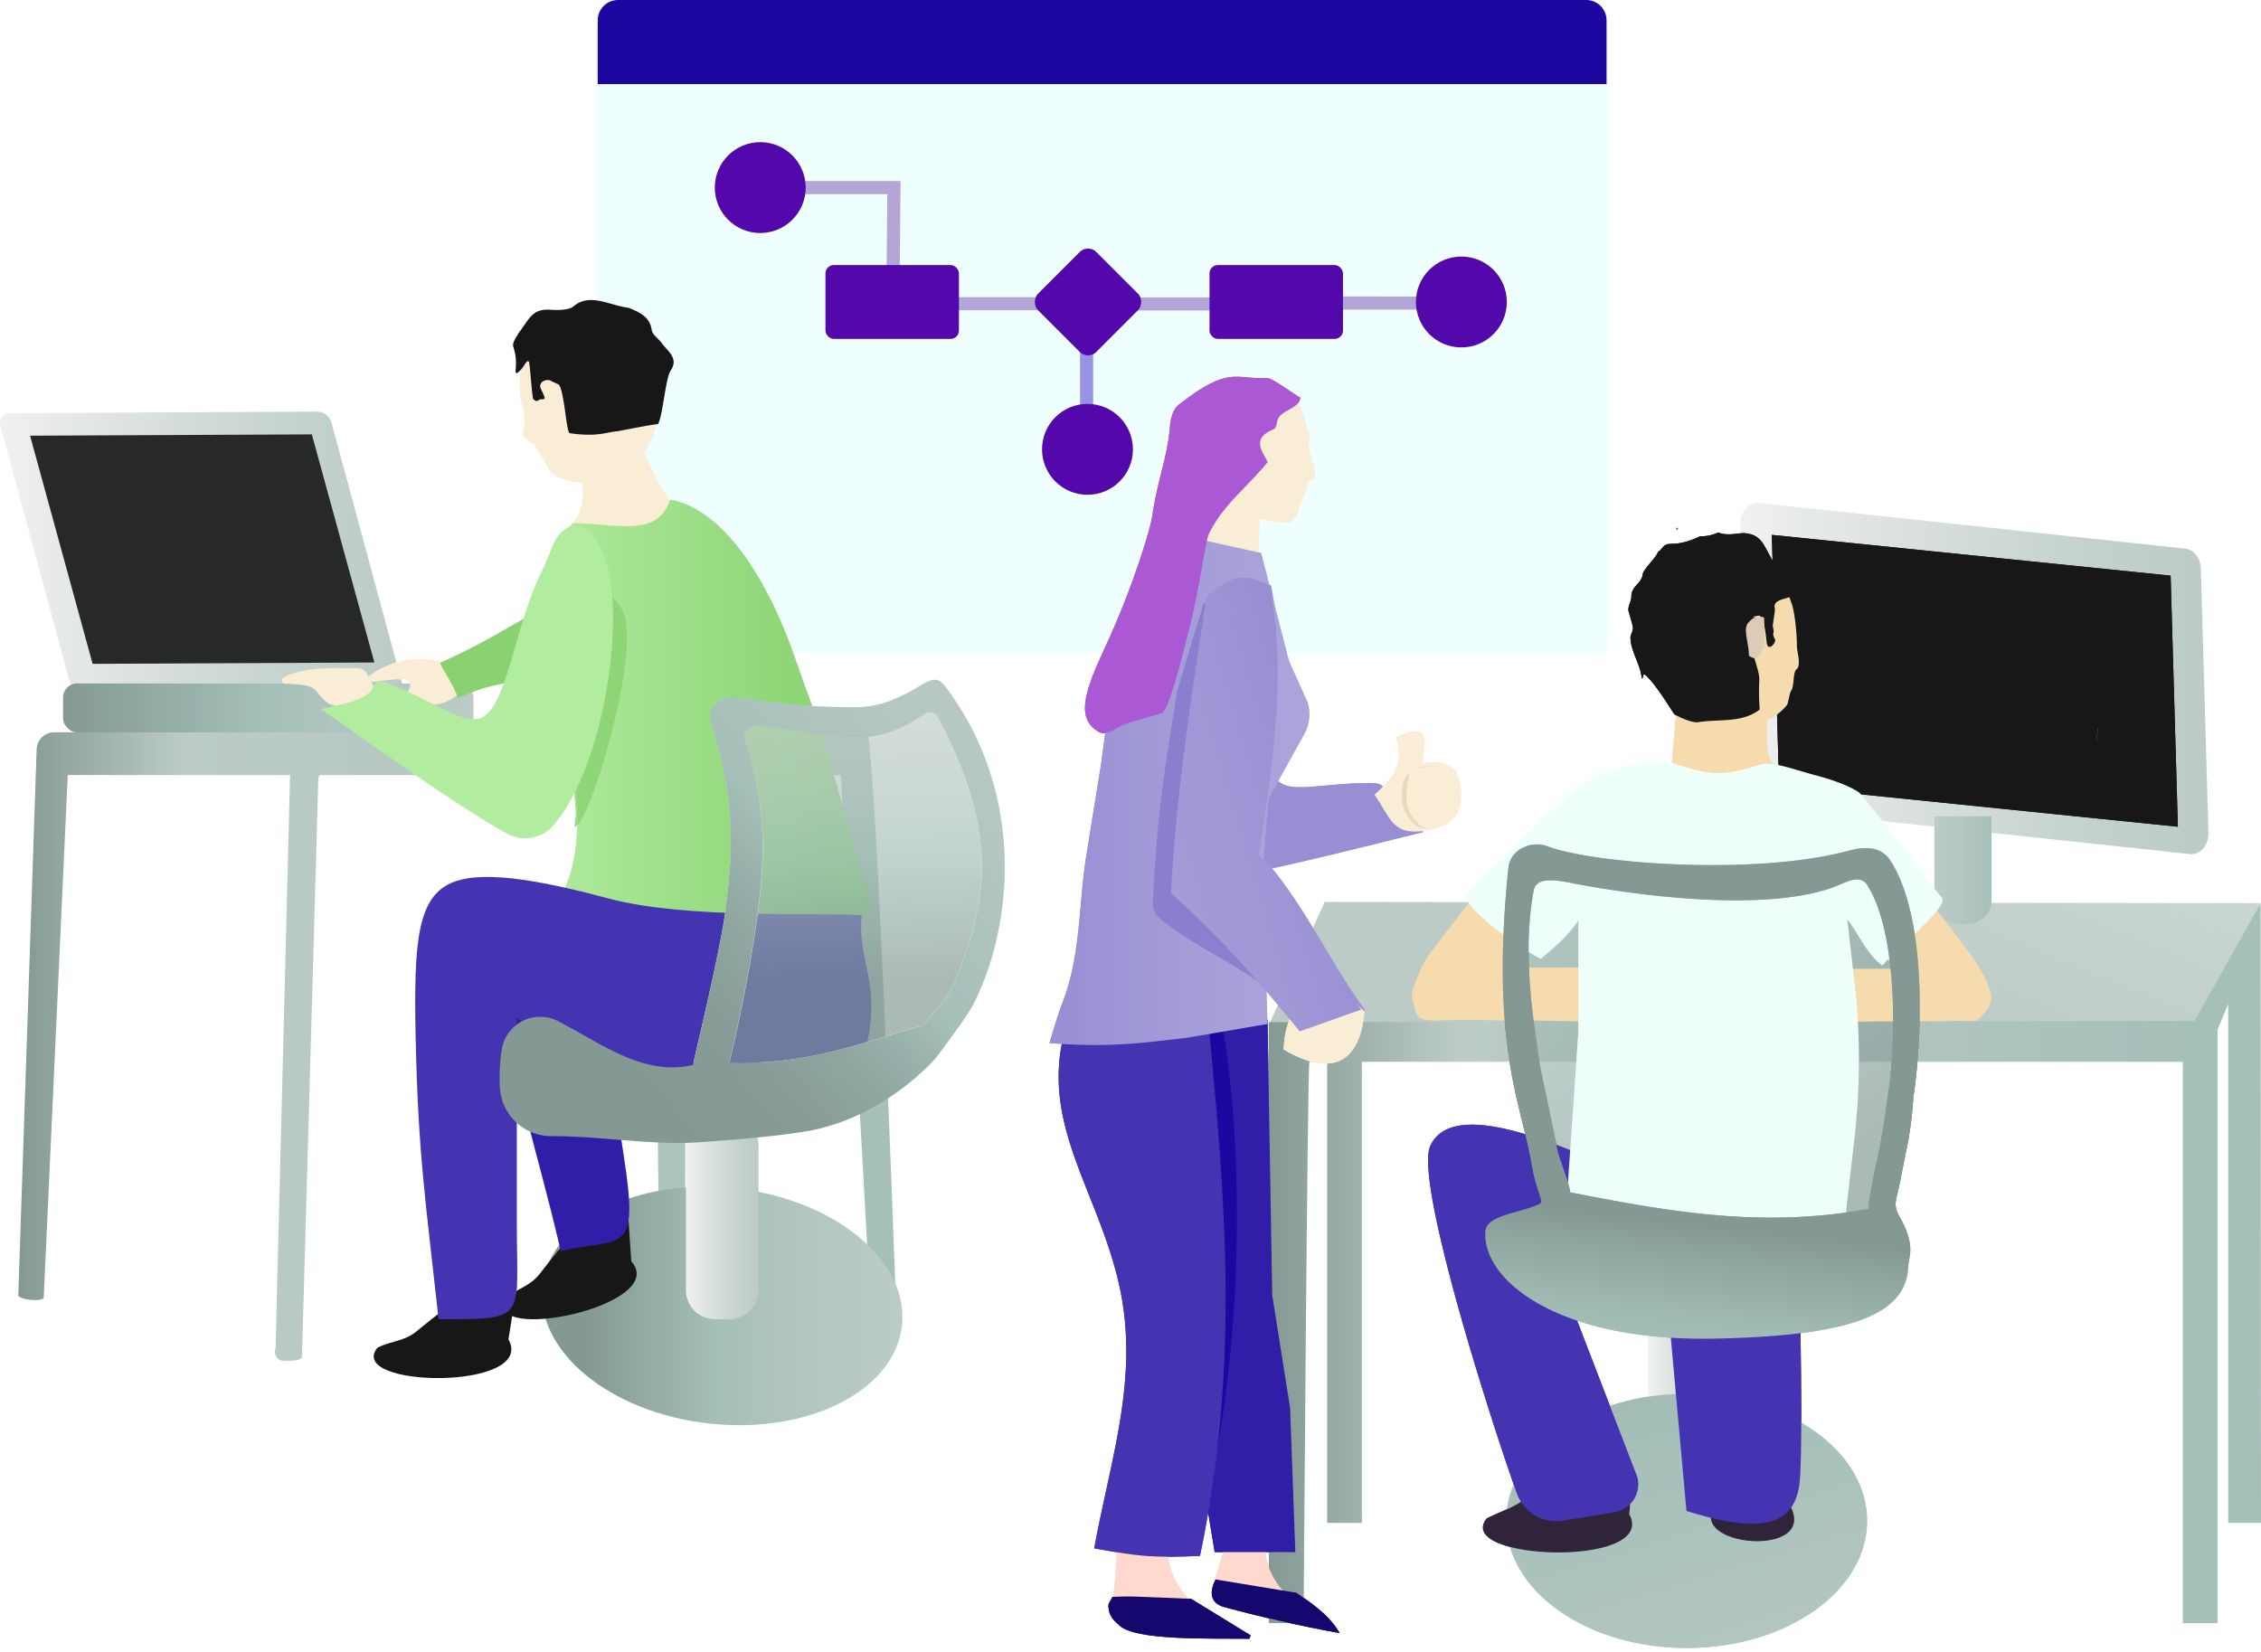 <svg xmlns="http://www.w3.org/2000/svg" xmlns:xlink="http://www.w3.org/1999/xlink" viewBox="0 0 517.33 378">
  <defs>
    <style>
      .cls-2{fill:#978ed3}.cls-3{fill:#faedd6}.cls-12,.cls-15,.cls-19,.cls-22,.cls-39,.cls-44{mix-blend-mode:multiply}.cls-7{fill:#1c08a0}.cls-28,.cls-8{fill:none;stroke-miterlimit:10;stroke-width:3px}.cls-8{stroke:#b4a5d7}.cls-9{fill:#5308ab}.cls-12{opacity:.2}.cls-14{fill:#171718}.cls-15{opacity:.15}.cls-19{opacity:0}.cls-21{fill:#301ea8}.cls-22{opacity:.35}.cls-27{fill:#4534b1}.cls-28{stroke:#ede580}.cls-53{opacity:.68}.cls-32{fill:#ffd9ce}.cls-33{fill:#14076e}.cls-34{fill:url(#linear-gradient-10)}.cls-35{fill:#2f243a}.cls-36{fill:url(#linear-gradient-11)}.cls-37{fill:url(#linear-gradient-12)}.cls-38{fill:url(#linear-gradient-13)}.cls-39{opacity:.25}.cls-40{fill:#f5dbad}.cls-41{fill:#1b737c}.cls-42{fill:#1b7f89}.cls-43{fill:#accbcd}.cls-44{opacity:.39}.cls-45{fill:#decbb7}.cls-46{fill:url(#linear-gradient-14)}.cls-47{fill:url(#linear-gradient-15)}.cls-48{fill:url(#linear-gradient-16)}.cls-49{fill:#8378cb;opacity:.8}.cls-51{fill:#ab58d5}.cls-52{fill:#effffa}.cls-53{fill:url(#linear-gradient-18)}.cls-54{opacity:.7;fill:url(#linear-gradient-19)}.cls-55{fill:url(#linear-gradient-20)}.arm-down{ -webkit-animation: armove 5s infinite; animation: armove 5s infinite; animation-direction: alternate; animation-delay: -3s;}@keyframes armove {from {rotate(-10deg); transform-origin: 50% 50%;} to {transform: rotate(10deg); transform-origin: 20% 30%;}}.path1{stroke-dasharray: 87;stroke-dashoffset: 87;animation: dash 1.5s linear forwards;animation-delay: 0s}@keyframes dash{to{stroke-dashoffset: 0;}}.path2{stroke-dasharray: 87;stroke-dashoffset: 87;animation: dash 1.5s linear forwards;animation-delay: 1s}@keyframes dash{to{stroke-dashoffset: 0;}}.path3{stroke-dasharray: 62;stroke-dashoffset: 62;animation: dash 1.5s linear forwards infinite;animation-delay: 2s}@keyframes dash{to{stroke-dashoffset: 0;}}.path4{stroke-dasharray: 60;stroke-dashoffset: 60;animation: dash 1.5s linear forwards;animation-delay: 0s}@keyframes dash{to{stroke-dashoffset: 0;}}.path5{stroke-dasharray: 60;stroke-dashoffset: 60;animation: dash 1.5s linear forwards;animation-delay: 1s}@keyframes dash{to{stroke-dashoffset: 0;}}.path6{stroke-dasharray: 40;stroke-dashoffset: 40;animation: dash 1.5s linear forwards infinite;animation-delay: 2s}@keyframes dash{to{stroke-dashoffset: 0;}}
    </style>
    <linearGradient id="linear-gradient" x1="4.17" y1="239" x2="205.03" y2="239" gradientUnits="userSpaceOnUse">
      <stop offset="0" stop-color="#849994"/>
      <stop offset=".19" stop-color="#bccbc6"/>
      <stop offset=".57" stop-color="#b3c6c1"/>
      <stop offset=".94" stop-color="#a5bfb9"/>
    </linearGradient>
    <linearGradient id="linear-gradient-2" x1="124.01" y1="298.88" x2="206.49" y2="298.88" gradientTransform="rotate(83.75 165.251 298.866)" gradientUnits="userSpaceOnUse">
      <stop offset=".12" stop-color="#849994"/>
      <stop offset=".49" stop-color="#a5bfb9"/>
      <stop offset=".74" stop-color="#b3c6c1"/>
      <stop offset="1" stop-color="#bccbc6"/>
    </linearGradient>
    <linearGradient id="linear-gradient-3" y1="125.52" x2="92.01" y2="125.52" gradientUnits="userSpaceOnUse">
      <stop offset=".01" stop-color="#f0f0f1"/>
      <stop offset=".27" stop-color="#dfe4e3"/>
      <stop offset=".72" stop-color="#c5d2ce"/>
      <stop offset="1" stop-color="#bccbc6"/>
    </linearGradient>
    <linearGradient id="linear-gradient-4" x1="14.43" y1="162" x2="108.34" y2="162" gradientUnits="userSpaceOnUse">
      <stop offset="0" stop-color="#849994"/>
      <stop offset=".49" stop-color="#a5bfb9"/>
      <stop offset=".74" stop-color="#b3c6c1"/>
      <stop offset="1" stop-color="#bccbc6"/>
    </linearGradient>
    <linearGradient id="linear-gradient-5" x1="156.95" y1="279.02" x2="173.56" y2="279.02" xlink:href="#linear-gradient-3"/>
    <linearGradient id="linear-gradient-6" x1="122.4" y1="163" x2="199.16" y2="163" gradientUnits="userSpaceOnUse">
      <stop offset=".01" stop-color="#b2ec9f"/>
      <stop offset=".2" stop-color="#a8e594"/>
      <stop offset=".7" stop-color="#91d77a"/>
      <stop offset="1" stop-color="#89d171"/>
    </linearGradient>
    <linearGradient id="linear-gradient-7" x1="195.89" y1="224.64" x2="194" y2="165.93" xlink:href="#linear-gradient-4"/>
    <linearGradient id="linear-gradient-8" x1="194.42" y1="224.69" x2="192.52" y2="165.98" gradientUnits="userSpaceOnUse">
      <stop offset="0" stop-color="#fff"/>
      <stop offset=".28" stop-color="#f6f6f6"/>
      <stop offset=".74" stop-color="#dcdcdc"/>
      <stop offset=".99" stop-color="#ccc"/>
    </linearGradient>
    <linearGradient id="linear-gradient-9" x1="140.57" y1="243.62" x2="239.58" y2="157.94" gradientUnits="userSpaceOnUse">
      <stop offset="0" stop-color="#849994"/>
      <stop offset=".18" stop-color="#879c97"/>
      <stop offset=".32" stop-color="#8fa6a1"/>
      <stop offset=".44" stop-color="#9eb7b1"/>
      <stop offset=".49" stop-color="#a5bfb9"/>
      <stop offset=".74" stop-color="#b3c6c1"/>
      <stop offset="1" stop-color="#bccbc6"/>
    </linearGradient>
    <linearGradient id="linear-gradient-10" x1="410.69" y1="428.37" x2="351.27" y2="235.77" gradientUnits="userSpaceOnUse">
      <stop offset="0" stop-color="#bccbc6"/>
      <stop offset=".26" stop-color="#b3c6c1"/>
      <stop offset=".51" stop-color="#a5bfb9"/>
      <stop offset=".68" stop-color="#9db6b0"/>
      <stop offset=".95" stop-color="#899e99"/>
      <stop offset="1" stop-color="#849994"/>
    </linearGradient>
    <linearGradient id="linear-gradient-11" x1="465.01" y1="70.41" x2="400.92" y2="227.63" xlink:href="#linear-gradient-3"/>
    <linearGradient id="linear-gradient-12" x1="442.65" y1="199.12" x2="455.65" y2="199.12" gradientUnits="userSpaceOnUse">
      <stop offset="0" stop-color="#bccbc6"/>
      <stop offset=".51" stop-color="#b3c6c1"/>
      <stop offset="1" stop-color="#a5bfb9"/>
    </linearGradient>
    <linearGradient id="linear-gradient-13" x1="398.29" y1="155.28" x2="505.26" y2="155.28" xlink:href="#linear-gradient-3"/>
    <linearGradient id="linear-gradient-14" x1="290.01" y1="289.08" x2="517.33" y2="289.08" xlink:href="#linear-gradient"/>
    <linearGradient id="linear-gradient-15" x1="377.1" y1="323.17" x2="394.25" y2="323.17" xlink:href="#linear-gradient-3"/>
    <linearGradient id="linear-gradient-16" x1="240.09" y1="180.91" x2="299.58" y2="180.91" gradientUnits="userSpaceOnUse">
      <stop offset=".01" stop-color="#978ed3"/>
      <stop offset=".49" stop-color="#a39cd8"/>
      <stop offset="1" stop-color="#aca5dc"/>
    </linearGradient>
    <linearGradient id="linear-gradient-17" x1="208.17" y1="209.2" x2="307.3" y2="179.16" gradientUnits="userSpaceOnUse">
      <stop offset="0" stop-color="#aca5dc"/>
      <stop offset=".41" stop-color="#a8a1da"/>
      <stop offset=".84" stop-color="#9d94d5"/>
      <stop offset=".99" stop-color="#978ed3"/>
    </linearGradient>
    <linearGradient id="linear-gradient-18" x1="414.47" y1="271.33" x2="334.36" y2="144.49" xlink:href="#linear-gradient-4"/>
    <linearGradient id="linear-gradient-19" x1="384.05" y1="299.15" x2="389.54" y2="251.59" gradientUnits="userSpaceOnUse">
      <stop offset=".01" stop-color="#5e6663"/>
      <stop offset=".26" stop-color="#6a7673"/>
      <stop offset=".72" stop-color="#7d908b"/>
      <stop offset="1" stop-color="#849994"/>
    </linearGradient>
    <linearGradient id="linear-gradient-20" x1="379.56" y1="342.56" x2="386.76" y2="280.22" gradientUnits="userSpaceOnUse">
      <stop offset="0" stop-color="#bccbc6"/>
      <stop offset=".26" stop-color="#b3c6c1"/>
      <stop offset=".51" stop-color="#a5bfb9"/>
      <stop offset=".66" stop-color="#9fb9b3"/>
      <stop offset=".87" stop-color="#90a7a1"/>
      <stop offset="1" stop-color="#849994"/>
    </linearGradient>
    <linearGradient id="linear-gradient-28" x1="208.17" y1="209.2" x2="307.3" y2="179.16" gradientTransform="matrix(.98 0 0 1 5.39 .84)" xlink:href="#linear-gradient-17"/>
  </defs>
  <g style="isolation:isolate">
    <g id="Layer_2" data-name="Layer 2">
      <g id="Layer_2-2" data-name="Layer 2">
        <g id="arm" class="arm-down">
          <path class="cls-2" d="M278 201.11a8.32 8.32 0 0 1-8.72-5.66c-6.16-17.93 1.85-53 10.63-62.13 3.77-3.94 7.7-3.41 9.83 0 2 3.21.87 3.24 1.41 8.83 1.37 14.12-3.45 32.25 1.25 36.56 3.16 2.89 9.62.59 20.81.48 4.5-.05 3 1.69 3.92 3.67 1.64 3.51 9.18 7.4 8.41 7.59-8.1 1.93-36.63 9.4-47.54 10.66z"/>
          <path class="cls-3" d="M314.5 181.86c4.59-4.15 6.8-7.24 4.89-13.18 8-3.34 6.91 0 5.84 6.95 9.53 3.28 11.44 13.79-.66 14.65-5.95.43-6.57-3.28-10.07-8.42z"/>
          <path class="cls-3" d="M322.63 174.91c6.1-.51 6.89-1.29 10.51 1.39 4.64 11-5.62 14-8.31 11.49-4.07-3.79-3.22-6.79-2.2-12.88z"/>
          <path class="cls-2" d="M278 201.11a8.32 8.32 0 0 1-8.72-5.66c-6.16-17.93 1.85-53 10.63-62.13 3.77-3.94 7.7-3.41 9.83 0 2 3.21.87 3.24 1.41 8.83 1.37 14.12-3.45 32.25 1.25 36.56 3.16 2.89 9.62.59 20.81.48 4.5-.05 3 1.69 3.92 3.67 1.64 3.51 9.18 7.4 8.41 7.59-8.1 1.93-36.63 9.4-47.54 10.66z"/>
          <path class="cls-3" d="M314.5 181.86c4.59-4.15 6.8-7.24 4.89-13.18 8-3.34 6.91 0 5.84 6.95 9.53 3.28 11.44 13.79-.66 14.65-5.95.43-6.57-3.28-10.07-8.42z"/>
          <path d="M321 179.5a4.68 4.68 0 0 1 4.15-3.95c3.08-.33 4.2-.3 7 1.75 4.64 11-5.62 14-8.31 11.49-3.19-2.96-3.37-5.44-2.84-9.29z" fill="#ead8bb"/>
          <path class="cls-3" d="M322.63 175.91c6.1-.51 6.89-1.29 10.51 1.39 4.64 11-5.62 14-8.31 11.49-4.07-3.79-3.22-6.79-2.2-12.88z"/>
        </g>
        <rect x="136.38" y="5.46" width="231.52" height="144.06" rx="1.46" ry="1.46" fill="#efffff"/>
        <path class="cls-7" d="M141.42 0h221.51a4.66 4.66 0 0 1 4.66 4.66v14.58H136.76V4.66A4.66 4.66 0 0 1 141.42 0z"/>
        <path class="cls-8" d="M245.41 69.51h-27.29M181.02 42.93h23.52l-.19 19.76"/>
        <circle class="cls-9" cx="173.95" cy="42.93" r="10.4"/>
        <path class="cls-8" d="M279.99 69.55h-26.6M326.58 69.36l-28.6-.02"/>
        <rect class="cls-9" x="276.74" y="60.66" width="30.54" height="16.9" rx="1.9" ry="1.9"/>
        <circle class="cls-9" cx="334.37" cy="69.11" r="10.4"/>
        <path stroke="#9792e3" fill="none" stroke-miterlimit="10" stroke-width="3" d="M248.62 98.56V69.97"/>
        <rect class="cls-9" x="239.52" y="59.68" width="18.85" height="18.85" rx="2.66" ry="2.66" transform="rotate(45 248.945 69.106)"/>
        <circle class="cls-9" cx="248.82" cy="102.83" r="10.4"/>
        <rect class="cls-9" x="188.87" y="60.66" width="30.54" height="16.9" rx="1.9" ry="1.9"/>
        <path d="M204.92 296.21s-4.57-129.62-6.79-129.62l-185.75 1a4 4 0 0 0-4 4L4.19 296.28c-.37 1.1 5.44 1.79 5.81.69l5.5-119.6h50.87l-3.32 131.18a2.17 2.17 0 0 0 1.27 2.8s4.37.4 4.77-.79l3.74-132.45.24-.74h76.5l1.22 107.75c.42 1.25 4.45 1 4.45 1a2.37 2.37 0 0 0 1.5-3l.31-105.77h35.35l6.76 120.76c.36 1.1 4.44.72 4.44.72a2.08 2.08 0 0 0 1.32-2.62z" fill="url(#linear-gradient)"/>
        <ellipse cx="165.25" cy="298.88" rx="27.08" ry="41.38" transform="rotate(-83.75 165.236 298.874)" fill="url(#linear-gradient-2)"/>
        <path class="cls-14" d="M116.34 306.53l1.91-12.09c-13 2.32-13.09 2.17-22.91 10.21-2.92 2.4-5.65 2.11-9 3.79-7.34 9.25 36.49 9.87 30-1.91z"/>
        <path class="cls-14" d="M144.44 288.66l-.82-12.22c-12.17 5.14-12.28 5-20.06 15-2.32 3-5 3.3-8 5.69-5.08 10.67 37.84 1.58 28.88-8.47z"/>
        <path d="M92 156.46l-75.85.36L.08 97.37a2.24 2.24 0 0 1 2.15-2.82l70.31-.34a3.43 3.43 0 0 1 3.32 2.53z" fill="url(#linear-gradient-3)"/>
        <rect x="14.43" y="156.41" width="93.91" height="11.2" rx="3.2" ry="3.2" fill="url(#linear-gradient-4)"/>
        <path fill="#262928" d="M85.66 151.61l-64.47.31L6.88 99.71l64.47-.3 14.31 52.2z"/>
        <path d="M173.56 262.8v32.45a6.65 6.65 0 0 1-6.65 6.65h-3.31a6.65 6.65 0 0 1-6.65-6.65V262.8a6.64 6.64 0 0 1 6.65-6.65h3.31c3.67 0 6.54-.24 6.65 6.65z" fill="url(#linear-gradient-5)"/>
        <path class="cls-21" d="M137 218.1c1.9 15.47 3.31 31 5.72 46.42 3.66 23.42-.45 18.49-14.41 21.78-6.17-26.19-9.91-34.43-13.77-61.15-6.11-42.15 38.79-.43 22.46-7.05z"/>
        <path class="cls-3" d="M108.37 155.84a17.94 17.94 0 0 0-18.74-3.93 19.64 19.64 0 0 0-3.32 1.56c-.61.36-1.2.75-1.78 1.17a.8.8 0 0 0 .58 1.43l3.27-.38a27.94 27.94 0 0 1 3.81-.26 1.52 1.52 0 0 1 1.49 2.2c-.27.54-1.33 1.68-1.28 2.55s0 0 1.91.63c6.9 1.74 9.69-.89 14.06-4.97z"/>
        <path d="M100.69 151.68c11.26-5 15.12-8.21 26.11-13.78 11.57-5.9 23.2-3.9 35.09-2.11 2.9.43 4 0 6.93.18 5.23 8.81 8.3 22.7 10.67 32.21.75 3 .9-2.62 1.86.41-7.71-3.09-7.7-2.54-15.23-6-15.77-7.25-30.54-11-47.33-7-7 1.69-6.78 1.13-14 4.12-1.66-4.24-3.26-5.89-4.1-8.03z" fill="#89d171"/>
        <path class="cls-3" d="M132 103.21c.3 5.76 3.35 11-.77 16.21-2.24 2.83-2.08 8.35 3.16 5.67s11.23-3.74 16.85-6.73c1.06-.56 4.14-1.16 3.37-2.09-4.11-4.92-5.75-9.85-8.21-14.78s-7.23-2.6-12.34-1.22a2.88 2.88 0 0 0-2.06 2.94z"/>
        <path d="M131 119.77c9.41-.16 19.29 3.65 22.35-5.42 10.17 1.7 21 14.16 28.8 36.88 6.07 17.57 3.29 6.66 13.11 42 4.76 17.13 11.42 18.08-23.14 18.39-16.39.15-33.3-2.21-49.74-1.2C145.77 199 118 133.35 131 119.77z" fill="url(#linear-gradient-6)"/>
        <path class="cls-3" d="M86.31 158c-2.14-2.08-1.92-5.09-4.47-5.09h-2.56c-.6 0-3-.1-5.78.09a24.63 24.63 0 0 0-7 1.28 7.33 7.33 0 0 0-1.74.92c-.59.42-.2 1.25.52 1.27 8.75.32 5.59 1.46 10.15 4.71 6.91 1.69 6.57.82 10.88-3.18z"/>
        <path d="M131.75 186.17l-.34 3c2.94 1.12 15.64-40 11.05-49.35-1.62-3.29-5-6-8-4.45-2.76 1.42-1.85 2-4.28 5.77-2.95 4.73 1.75 43.51 1.57 45.03z" opacity=".77" fill="#89d171"/>
        <path d="M116.12 190.82a8.55 8.55 0 0 0 10.48-1.9c12.29-14.35 16.79-50.19 11.46-62.15-2.3-5.15-5.36-8.09-8.64-5.73-3.07 2.23-2.93 4.6-5.42 9.61-6.29 12.66-8 31.46-14 33.66-4.09 1.48-9.59-3.18-20.45-7.64-4.37-1.79-3.51.42-5.11 1.91-2.83 2.64-11.54 3.35-10.86 3.82 7.15 4.95 32.34 23.01 42.54 28.42z" fill="#b2ec9f"/>
        <path class="cls-3" d="M149.53 89.22a15.26 15.26 0 0 1-9.28 19.52c-2.66.94-6.35 2.07-8.94 1.58a15.69 15.69 0 0 1-4.17-1.42c-1.34-.69-1.36-1.33-2.71-3.56-.52-.86-1.38-2.42-2-3.26-.74-1.07-2.31-1.3-2.77-2.59-.26-.73.33-1.46.34-2.21 0-4-.63-4.38-.92-5.9a45 45 0 0 1 0-6.87c1.07-5 5.54-7.63 10.79-9.3 12.13-3.82 16.81 6.06 19.66 14.01z"/>
        <path class="cls-14" d="M123.88 91.38c1 0 1 0-.15-2.46-.64-1.42 1.22-2.37 2.33-1.76.2 0-.84-.32 1.64.77.31.13.57.77.8 1.68.29 1.11.52 2.61.74 4.1.1.72.2 1.43.29 2.09.27 1.84.53 3.3.83 3.34 6.27.91 8.39-.23 10.7-.43.43 0 9-1.79 9.47-1.62 1.14-1.87 1.71-10.45 2.92-12.27 1.94-2.9-.74-4.44-2.09-6.38-.77-1-2.08-1.86-2.23-2.88-.46-3.16-2.82-4.06-5.21-5.1-4.59-.57-8.94-3.55-12.76-.31-1 .84-3.53.85-5.36.73-4.21-.27-4.78 2.41-7.22 5.42 0 .33-1.58 2.09-1.1 3.17a12 12 0 0 1 .51 5c-.14 1.53.45.88 1.13.21.95-1 1.37-2.43 1.9-1.91.21.21.74 8.4 1 8.57 1.12.97.9.04 1.86.04z"/>
        <path class="cls-27" d="M198.13 239.89c3.7-14.71-2.15-20.34-.95-30.46-9.63-.64-40 .95-57.73-3.76-13.08-3.47-27.81-6.77-35.57-3.86-8.37 3.15-9.24 13.41-8.78 35.49.56 27 2.33 37.86 5.25 64.6 20.54 0 17.9.32 17.9-22.1V233c15.44 8.55 30.74 12.12 47.51 14.48 9.52 1 11.43 1.9 9.52 1-2.28-1.16 16.19-1.92 22.85-8.59z"/>
        <g id="code_left">
          <path id="one" class="cls-28 path4" d="M23.86 112.22h38.27"/>
          <path id="two" class="cls-28 path5" d="M26.78 121.8h38.27"/>
          <path id="three" class="cls-28 path6" d="M29.79 131.37h38.26"/>
        </g>
        <path d="M214.41 163.81a2.09 2.09 0 0 0-2.76-.54c-12.57 9-21 4.64-37.78 2.87-2.28-.24-4.05 1-3.36 3.19 5.11 16.17 4.39 26.84 2.94 39.08a343.55 343.55 0 0 1-6.61 34.76c17 .53 27.94-3.71 44.43-8.56 5.9-7.09 6.13-7 8.38-12.92 6.09-16.07 8.95-31.3-5.24-57.88z" fill="url(#linear-gradient-7)" opacity=".68"/>
        <path d="M222.88 229.42c9.27-18.54 11.43-48.55-6.66-72.35-2.75-3.62-4.69.16-11.42 2.86a22.39 22.39 0 0 1-10.48 1.9c-12.41 0-16.26-1.15-26.91-2.2a4.46 4.46 0 0 0-4.71 5.73c5.58 18.28 5.07 28 3.38 42.27-1 8.84-6.71 32.22-7.42 35.6H213c.73-.77 1.17-1.28 1.28-1.43 5.72-7.62 7.65-10.47 8.6-12.38zm-56 13.75a343.55 343.55 0 0 0 6.61-34.76c1.45-12.24 2.17-22.91-2.94-39.08-.69-2.19 1.08-3.43 3.36-3.19 16.82 1.77 25.21 6.16 37.78-2.87a2.09 2.09 0 0 1 2.76.54c14.19 26.58 11.33 41.81 5.24 57.88-2.25 5.92-2.48 5.83-8.38 12.92-16.53 4.85-27.46 9.09-44.47 8.56z" fill="url(#linear-gradient-8)"/>
        <path d="M216.22 157.07c-2.75-3.62-4.69.16-11.42 2.86a22.39 22.39 0 0 1-10.48 1.9c-12.41 0-16.26-1.15-26.91-2.2a4.46 4.46 0 0 0-4.71 5.73c5.58 18.28 5.07 28 3.38 42.27-1 8.84-6.71 32.22-7.42 35.6a2.87 2.87 0 0 0-.07.42v.06c-11.16 2.67-20.79-4.75-30.87-10a8.91 8.91 0 0 0-12.94 6.58 42.82 42.82 0 0 0-.46 6.6c0 .71 0 1.45.08 2.2A11.72 11.72 0 0 0 126.13 260c11.62 0 23.13 2.21 34.45 1.37 7.59-.57 16.08-1.21 23.5-2.4 14.82-2.38 25.41-12 29-15.72.73-.77 1.17-1.28 1.28-1.43 5.71-7.62 7.61-10.47 8.56-12.38 9.23-18.56 11.39-48.57-6.7-72.37zm3.43 64.62c-2.25 5.92-2.48 5.83-8.38 12.92-16.49 4.85-27.42 9.09-44.43 8.56a343.55 343.55 0 0 0 6.61-34.76c1.45-12.24 2.17-22.91-2.94-39.08-.69-2.19 1.08-3.43 3.36-3.19 16.82 1.77 25.21 6.16 37.78-2.87a2.09 2.09 0 0 1 2.76.54c14.19 26.58 11.33 41.81 5.24 57.88z" fill="url(#linear-gradient-9)"/>
        <path class="cls-32" d="M290.12 349.94c-1.69 6.21.37 11.35 5 15.76-6.06-1.53-11.17-2.45-17.23-4l3.45-11.23z"/>
        <path class="cls-33" d="M278.12 361.46c-1.34 2.73-1.44 5.4 2.07 6.35 8.61 2.31 17.32 4.29 26.33 5.93-2.33-4.07-6.13-6.63-9.89-9.23l-18.51-3.05"/>
        <path class="cls-32" d="M255.49 350.24a90.2 90.2 0 0 1-.9 15.89c1.64.18 4.43-.25 6 0 4.27.66 8.61.44 12.88 1.13-5.42-4.63-7.14-10.45-6-17.17"/>
        <path class="cls-33" d="M272.54 365.9c-4.29-.18-8.58-.38-12.87-.52-1.65-.06-3.31 0-5 .06l-.16.1c-.3.7-1 1.35-.89 2.12.14 2.16 1 3 2.64 4.45 3.87 3.26 19.34 2.85 29.62 2.93l.26-.79z"/>
        <path class="cls-21" d="M290.01 233.38l1.08 63.02 4.09 25.82 1.2 33.01-.32-.03h-18.14l-12.66-76.74-11.29-43.77 36.04-1.31z"/>
        <path class="cls-7" d="M252 236.6c8.35 39.49 7 39.06 13.3 65.42 5.65 23.68-3.24 26.28-7.15 49.82 10.6 2.13 14.62 5.31 17.19-5.18 10.36-42.34 8.56-87.9 4.32-112.32z"/>
        <ellipse class="cls-34" cx="385.92" cy="348.06" rx="41.28" ry="29.09"/>
        <path class="cls-35" d="M409.54 344.48l2-12.72c-13.68 2.44-6.77.28-17.09 8.74-3.08 2.52 1.77 2-1.78 3.74-7.67 9.76 23.71 12.63 16.87.24zM372.76 346.48c.67-4.24-.66-8.48 0-12.72-13.69 2.44-12.78.29-23.1 8.74-3.08 2.52-5.95 3.22-9.5 5-7.72 9.72 39.44 11.37 32.6-1.02z"/>
        <path class="cls-36" d="M517.24 206.69l-214.14-.28-12.72 28.01 211.31.79 15.55-28.52z"/>
        <path class="cls-37" d="M442.65 186.82h13v19.07a5.52 5.52 0 0 1-5.52 5.52h-2a5.52 5.52 0 0 1-5.52-5.52v-19.07z"/>
        <path class="cls-38" d="M501.09 195.46L403.6 185c-2-.21-3.49-2.16-3.56-4.53l-1.75-60.6c-.08-2.79 1.87-5 4.17-4.77L500 125.56c2 .21 3.49 2.16 3.56 4.53l1.75 60.6c.03 2.79-1.92 5.01-4.22 4.77z"/>
        <path class="cls-14" d="M498.31 189.2l-91.24-9.32-1.67-57.47 91.25 9.33 1.66 57.46z"/>
        <path class="cls-40" d="M452.14 233.61c-7.91.08-25.84.16-33.75.24q-1-6.07-2.11-12.14h16.93l.22-1-3.83-2.71 9.51-14.57 2.24 2.65 3.12 4 6.49 8.49c.54.8 1.05 1.64 1.63 2.42 3.68 6.6 4.35 8.49-.45 12.62z"/>
        <path class="cls-41" d="M269.56 260.07l-.65-.1.68-.55z"/>
        <path class="cls-40" d="M364 221.42q-1.35 6.14-2.69 12.29c-7.06-.08-24.13-.39-31.19-.23-5 .12-5.86-.23-6.39-2.84-.63-3-1.63-2 1.87-9.9a20.35 20.35 0 0 1 1.18-1.93 8.09 8.09 0 0 1 .46-.68l6.36-8.28c1.76-2.22 3.52-4.43 5.27-6.65h.13q4.83 7.35 9.65 14.69l-3.89 2.65.27.88z"/>
        <path class="cls-42" d="M348.88 242.92v.65h-.79a3.71 3.71 0 0 1-.26-.53z"/>
        <path class="cls-40" d="M411.14 147.63c0-2.37-.45-7.64-1.27-9.72-1.31-3.3-.55-5.13-3.39-7.16-3-2.13-10.65-4.39-14.6-4.39-10.09 0-17.26 11.18-17.26 21.27 0 4 4 7.44 6.29 10.38 1.56 2 1.27 3.75 2.62 5.28-.28 3-1.11 12-1.08 13.21 6.06 2.17 18.62 2.11 24.69.4 1.07-.38 3.07-.38-.31-1.2s-2.39-9.34-2.6-10.84a12 12 0 0 0 4.61-3.47c.32-.38.62-2.77.91-3.18.8-1.12.48-3.33 1-4.62.27-.65.5-.31.69-1 .46-1.59-.3-3.24-.3-4.96z"/>
        <path class="cls-42" d="M384 121.08l-.52.1.19-.45a3.61 3.61 0 0 1 .33.35z"/>
        <path class="cls-41" d="M348.1 243.57h.79c0 .22-.07.45-.11.67z"/>
        <path class="cls-43" d="M378.61 171.7c-.05-.24-.09-.48-.13-.72.04.24.09.48.13.72z"/>
        <path class="cls-14" d="M393.13 121.86c2.39.92 4.74 0 6.21.17 3.86.41 4.2 2.91 6.29 6.34.32 1.37 5.58 6.09 5 7 .5 2-5.44 1.09-4.51 4-.07 1.34-.42 2.65-.5 4 .57 2.09-.43 1.09.57 3.09 0 1-2 3-2 0 0 1.78-.2-5.85-1.89-5.55-3.12.55.89-.12-.11 1.55s-.75 1.19-1.17 5.14c-.25 2.33 1.6 5.78 1.52 8a54.28 54.28 0 0 0 .09 6.77c-4.1 3.19-9.45 2.12-14 2.9-1.29.22-4-.92-5.49-1.78-.35-.33-3.89-6.41-6.45-8.82-1-1-.56.81-1.07.56-.14-2.74-2.39-6.12-2.53-8.86-.23-1.13.73-1.88.5-3-.3-1.3-.67-2.35-1-3.66-.11-1.15.78-2.29.67-3.44.21-2.35 2.43-2.7 2.64-5.05.48-1.3 3-3.6 3.46-4.89 1.36-.93 1-1.86 3.07-1.87 3.69 0 6.8-2 6.7-1.72a9.47 9.47 0 0 0 4-.88z"/>
        <use class="cls-44" transform="translate(386.89 139)" xlink:href="#image"/>
        <path class="cls-45" d="M403.74 148.37c-1.11 0-.83 3.58-3.56 1.73-.05-3.35-1.55-6.23-.05-7.73 1-1 1-1 2.66-1.21.44 0 .87 0 .87.46.05 2.67.1 5.38.08 6.75z"/>
        <path class="cls-28" d="M418.3 139.11l61.75 5.9M418.64 150.98l61.75 5.9M418.1 162.28l61.75 5.9"/>
        <path class="cls-3" d="M299.24 110.82a18.42 18.42 0 0 1-.85 2.57c-.22.54-.47 1.06-.73 1.57-.7 1.33-.51 2.55-1.47 3.65s-.81 1-2.3.93a22.33 22.33 0 0 1-4.59-.58c-3.81-1.26-6.4 2.52-10.94 1.37-10.11-2.57-11-8.7-8.47-18.81s7.66-16.22 17.77-13.65c3.65.93 6.79 1.83 9.17 4.4 1.54 1.65 1.73 4.6 2.59 6.67.5 1.21-.15 2.47.09 3.77s1.42 4.71 1.38 6.06-1.3.67-1.65 2.05z"/>
        <path class="cls-3" d="M288.4 118.39c-.49 1.94-.31 9.6-.8 11.54-6.51.18-15.11-2-20.63-5.67.34-1.51 3.79-9.83 4.13-11.33 4.98 4.93 8.9 5.51 17.3 5.46z"/>
        <path class="cls-46" d="M517.24 206.7l-15.11 26.93c-.11 0-211.84.3-211.84.3s-.07 8.6-.09 12.74-.11 8.5-.16 12.75v.65l.28.15v111.24h7.95S299.15 243 299.61 243h4.05v105.51h7.95V243h187.84v128.46h7.95V235.65l2.43-5.88v118.74h7.5z"/>
        <path class="cls-27" d="M247.78 225.61c-14 26.56 2.16 43 8 67.2 5.25 21.51-1.51 40.22-5.41 61.53 10.59 1.92 13.4 2.17 24.19 1.73 9.15-43.9 5.91-81.26 1.59-125.44zM385.05 274.09l36.6 2.59c0 6.69-8.71 13.81-9.69 21-.24 1.73.6 28-.09 40.33-.66 11.74-9.21 13-26 7.77l-4-44.33h-1.31a35.88 35.88 0 0 1-18.44-5.51l-4.86-3.06 17.39 45.2a6.5 6.5 0 0 1-5.27 8L357.66 348a9.63 9.63 0 0 1-10.6-6.24C341 324.8 323.49 270 327.3 262.13c6.99-14.48 46.12 8.47 57.75 11.96z"/>
        <use class="cls-19" transform="translate(368.89 289)" xlink:href="#image-2"/>
        <path class="cls-47" d="M394.25 303.64l-1.71 30.87s-1.17 12.73-1.45 13.06-3.47 1.09-5.29 1.09c0 0-6-1-7.77-1.87-1.1-.54-.87-.17-.87-1.72l-.06-41.43a6 6 0 0 1 6-5.95h5.24a6 6 0 0 1 5.91 5.95z"/>
        <path class="cls-48" d="M271 122.67l-6.47 4.91-6.41 11.91-3 11.79-3.22 23.77-3.56 22.12-.16 1.21c-1.41 11.11-1.16 21.2-5.29 31.65-.83 2.12-2.76 8.67-2.76 8.67l3.62.26a117 117 0 0 0 20-.57l7.77-.88 18.48-3.17-1.08-35.21 1.3-16.36 8.19-14.77a9.33 9.33 0 0 0 .75-7.31l-4.25-9.44-6.37-24.7z"/>
        <path class="cls-49" d="M283.17 137.06l3.33 1.22c4 20.32.75 41.38-2.39 61.69 9.8 10.68 15.39 23.86 23.93 35.54l-10.25-2c-9.15-11-21.42-14.49-32.33-23.23a4.54 4.54 0 0 1-1.69-3.77c1.11-21.08 2.1-26.15 5.51-48.17l6.08-20.15a8.36 8.36 0 0 1 7.81-1.13z"/>
        <use class="cls-15" transform="translate(280.89 216)" xlink:href="#image-3"/>
        <path class="cls-3" d="M302.11 223.11c5.6 4.17 6.91 5.18 10.09 8.42-1.08 12.23-8 14.86-18.49 8.64.21-7.27 3.38-11.43 8.4-17.06z"/>
        <path d="M287.49 132.74l3.33 1.22c4 20.32.75 41.38-2.39 61.69 9.8 10.68 15.39 23.86 23.93 35.54l-14.29 4.94c-9.66-11.57-18.76-21.83-30.1-31.71 1.17-23 4.61-45.19 8.14-68l3.57-2.61a8.36 8.36 0 0 1 7.81-1.07z" fill="url(#linear-gradient-17)"/>
        <path class="cls-51" d="M297.55 91c-1.15-.5-6.46-4.55-7.6-4.49-7.28.41-8.63-3-20.18 6.07-1.79 1.4-2 4-2.19 6.14-.61 6.15-2.57 10.73-3.81 18.48-.08 2.62-4.53 17.22-10.9 30.9-4.72 10.14-6.89 16.43-1.33 19.46 1.82 1 4.08-1.28 6-1.9 3.94-1.26 8.21-2.35 8.51-2.6 1.37-1.13 3.82-10.13 6.12-19.39 2.42-9.74 3.67-19.76 4.33-21.23 1.88-4.21 5.07-7.59 8.3-10.93 1.82-1.89 3.65-3.76 5.27-5.77-1.43-2.69-3.73-5.45 1.39-7.53.43-.18.65-1.05.73-1.61.46-2.92 4.97-2.74 5.36-5.6z"/>
        <path class="cls-52" d="M438.36 197.62c-2.47-3.37-12.85-16.14-12.85-16.14s-2.28-2-10.23-4.09c-4.75-1.27-9.75-3.21-12.47-2.41-8.62 2.54-10.67 3-21.8-1-8.62 1.24-14.42 1.62-21.26 7.4-7.26 6.14-17.78 16.81-24.51 23.51.9 4.24 13.61 12.75 17.33 14.55 4.07-3.61 5.71-4.7 8.57-8.82v23.73c0 1 0 2.06-.1 3.09l-2.9 42.2 64.09-1 2-17.43a160.75 160.75 0 0 0 .43-33.33l-2-17.51c2.56 3.18 4.56 8.19 8.07 10.59 2-3 15.52-13.42 13.56-15.57a89.46 89.46 0 0 1-5.93-7.77z"/>
        <path class="cls-53" d="M419.32 203.1c-18.12 6.46-52.17.45-58.83-.84-3.47-.67-8.92-2-9.57 1.49-2.8 14.83.12 30.68 1.21 38.86.3 2.24 2 9.6 4.31 21.1.15.75 3.06 8.49 2.8 9.15 23.44 4.6 44.21 8.21 68.4 3.79-.33-1.57 1.64-10.21 2-11.83 1.47-7 2.16-13.06 2.36-14.39 2-13.23 2.06-37.26-4.75-47.88-1.74-2.69-4.91-.55-7.93.55z"/>
        <path class="cls-54" d="M434 273.71c.48-1.81 1.58-7.75 2-9.64a83.49 83.49 0 0 0 1.76-12.82c2.34-15.49 2.8-41.77-5.16-54.19-2-3.16-5.35-3.51-9.64-2.36-21.75 5.85-58.8 2.85-68.83-1-3.86-1.48-8.6.8-9 4.92-4 39 2.35 52.54 5 66 .17.87.6 3.41 1 5 1 4 2.17 5.51 1 6-5.49 2.3-12.06 2.53-12.29 6.35v.65h96.67a21.54 21.54 0 0 0-1.27-3c-1.05-2.08-2-2.96-1.24-5.91zm-2-23.28c-.2 1.33-.89 7.42-2.36 14.39-.34 1.62-2.31 10.26-2 11.83-24.19 4.42-45 .81-68.4-3.79.26-.66-2.65-8.4-2.8-9.15-2.29-11.5-4-18.86-4.31-21.1-1.09-8.18-4-24-1.21-38.86.65-3.47 6.1-2.16 9.57-1.49 6.66 1.29 40.71 7.3 58.83.84 3-1.07 6.19-3.24 7.91-.55C434 213.17 434 237.2 432 250.43z"/>
        <path class="cls-55" d="M436 264.07a83.49 83.49 0 0 0 1.76-12.82c2.34-15.49 2.8-41.77-5.16-54.19-2-3.16-5.35-3.51-9.64-2.36-21.75 5.85-58.8 2.85-68.83-1-3.86-1.48-8.6.8-9 4.92-4 39 2.35 52.54 5 66 .17.87.6 3.41 1 5 1 4 2.17 5.51 1 6-5.49 2.3-12.06 2.53-12.29 6.35v.65c.06 10.76 17 24.53 53 23.72 30.38-.68 43.1-5.37 43.74-16.22.13-2.31 1.13-3.82-.08-7.5a21.54 21.54 0 0 0-1.27-3c-1.05-2.12-2-3-1.22-6 .49-1.72 1.59-7.62 1.99-9.55zm-83.86-21.46c-1.09-8.18-4-24-1.21-38.86.65-3.47 6.1-2.16 9.57-1.49 6.66 1.29 40.71 7.3 58.83.84 3-1.07 6.19-3.24 7.91-.55C434 213.17 434 237.2 432 250.43c-.2 1.33-.89 7.42-2.36 14.39-.34 1.62-2.31 10.26-2 11.83-24.19 4.42-45 .81-68.4-3.79.26-.66-2.65-8.4-2.8-9.15-2.29-11.5-4.01-18.86-4.31-21.1z"/>
        <path class="cls-32" d="M290.12 349.94c-1.69 6.21.37 11.35 5 15.76-6.06-1.53-11.17-2.45-17.23-4l3.45-11.23z"/>
        <path class="cls-33" d="M278.12 361.46c-1.34 2.73-1.44 5.4 2.07 6.35 8.61 2.31 17.32 4.29 26.33 5.93-2.33-4.07-6.13-6.63-9.89-9.23l-18.51-3.05"/>
        <path class="cls-32" d="M255.49 350.24a90.2 90.2 0 0 1-.9 15.89c1.64.18 4.43-.25 6 0 4.27.66 8.61.44 12.88 1.13-5.42-4.63-7.14-10.45-6-17.17"/>
        <path class="cls-33" d="M272.54 365.9c-4.29-.18-8.58-.38-12.87-.52-1.65-.06-3.31 0-5 .06l-.16.1c-.3.7-1 1.35-.89 2.12.14 2.16 1 3 2.64 4.45 3.87 3.26 19.34 2.85 29.62 2.93l.26-.79z"/>
        <path class="cls-21" d="M290.01 233.38l1.08 63.02 4.09 25.82 1.2 33.01-.32-.03h-18.14l-12.66-76.74-11.29-43.77 36.04-1.31z"/>
        <path class="cls-7" d="M252 236.6c8.35 39.49 7 39.06 13.3 65.42 5.65 23.68-3.24 26.28-7.15 49.82 10.6 2.13 14.62 5.31 17.19-5.18 10.36-42.34 8.56-87.9 4.32-112.32z"/>
        <ellipse class="cls-34" cx="385.92" cy="348.06" rx="41.28" ry="29.09"/>
        <path class="cls-35" d="M409.54 344.48l2-12.72c-13.68 2.44-6.77.28-17.09 8.74-3.08 2.52 1.77 2-1.78 3.74-7.67 9.76 23.71 12.63 16.87.24zM372.76 346.48c.67-4.24-.66-8.48 0-12.72-13.69 2.44-12.78.29-23.1 8.74-3.08 2.52-5.95 3.22-9.5 5-7.72 9.72 39.44 11.37 32.6-1.02z"/>
        <path class="cls-36" d="M517.24 206.69l-214.14-.28-12.72 28.01 211.31.79 15.55-28.52z"/>
        <path class="cls-37" d="M442.65 186.82h13v19.07a5.52 5.52 0 0 1-5.52 5.52h-2a5.52 5.52 0 0 1-5.52-5.52v-19.07z"/>
        <path class="cls-38" d="M501.09 195.46L403.6 185c-2-.21-3.49-2.16-3.56-4.53l-1.75-60.6c-.08-2.79 1.87-5 4.17-4.77L500 125.56c2 .21 3.49 2.16 3.56 4.53l1.75 60.6c.03 2.79-1.92 5.01-4.22 4.77z"/>
        <path class="cls-14" d="M498.31 189.2l-91.24-9.32-1.67-57.47 91.25 9.33 1.66 57.46z"/>
        <path class="cls-40" d="M452.14 233.61c-7.91.08-25.84.16-33.75.24q-1-6.07-2.11-12.14h16.93l.22-1-3.83-2.71 9.51-14.57 2.24 2.65 3.12 4 6.49 8.49c.54.8 1.05 1.64 1.63 2.42 3.68 6.6 4.35 8.49-.45 12.62z"/>
        <path class="cls-41" d="M269.56 260.07l-.65-.1.68-.55z"/>
        <path class="cls-40" d="M364 221.42q-1.35 6.14-2.69 12.29c-7.06-.08-24.13-.39-31.19-.23-5 .12-5.86-.23-6.39-2.84-.63-3-1.63-2 1.87-9.9a20.35 20.35 0 0 1 1.18-1.93 8.09 8.09 0 0 1 .46-.68l6.36-8.28c1.76-2.22 3.52-4.43 5.27-6.65h.13q4.83 7.35 9.65 14.69l-3.89 2.65.27.88z"/>
        <path class="cls-42" d="M348.88 242.92v.65h-.79a3.71 3.71 0 0 1-.26-.53z"/>
        <path class="cls-40" d="M411.14 147.63c0-2.37-.45-7.64-1.27-9.72-1.31-3.3-.55-5.13-3.39-7.16-3-2.13-10.65-4.39-14.6-4.39-10.09 0-17.26 11.18-17.26 21.27 0 4 4 7.44 6.29 10.38 1.56 2 1.27 3.75 2.62 5.28-.28 3-1.11 12-1.08 13.21 6.06 2.17 18.62 2.11 24.69.4 1.07-.38 3.07-.38-.31-1.2s-2.39-9.34-2.6-10.84a12 12 0 0 0 4.61-3.47c.32-.38.62-2.77.91-3.18.8-1.12.48-3.33 1-4.62.27-.65.5-.31.69-1 .46-1.59-.3-3.24-.3-4.96z"/>
        <path class="cls-42" d="M384 121.08l-.52.1.19-.45a3.61 3.61 0 0 1 .33.35z"/>
        <path class="cls-41" d="M348.1 243.57h.79c0 .22-.07.45-.11.67z"/>
        <path class="cls-43" d="M378.61 171.7c-.05-.24-.09-.48-.13-.72.04.24.09.48.13.72z"/>
        <path class="cls-14" d="M393.13 121.86c2.39.92 4.74 0 6.21.17 3.86.41 4.2 2.91 6.29 6.34.32 1.37 5.58 6.09 5 7 .5 2-5.44 1.09-4.51 4-.07 1.34-.42 2.65-.5 4 .57 2.09-.43 1.09.57 3.09 0 1-2 3-2 0 0 1.78-.2-5.85-1.89-5.55-3.12.55.89-.12-.11 1.55s-.75 1.19-1.17 5.14c-.25 2.33 1.6 5.78 1.52 8a54.28 54.28 0 0 0 .09 6.77c-4.1 3.19-9.45 2.12-14 2.9-1.29.22-4-.92-5.49-1.78-.35-.33-3.89-6.41-6.45-8.82-1-1-.56.81-1.07.56-.14-2.74-2.39-6.12-2.53-8.86-.23-1.13.73-1.88.5-3-.3-1.3-.67-2.35-1-3.66-.11-1.15.78-2.29.67-3.44.21-2.35 2.43-2.7 2.64-5.05.48-1.3 3-3.6 3.46-4.89 1.36-.93 1-1.86 3.07-1.87 3.69 0 6.8-2 6.7-1.72a9.47 9.47 0 0 0 4-.88z"/>
        <use class="cls-44" transform="translate(386.89 139)" xlink:href="#image"/>
        <path class="cls-45" d="M403.74 148.37c-1.11 0-.83 3.58-3.56 1.73-.05-3.35-1.55-6.23-.05-7.73 1-1 1-1 2.66-1.21.44 0 .87 0 .87.46.05 2.67.1 5.38.08 6.75z"/>
        <g id="code_right">
          <path id="one-2" data-name="one" class="cls-28 path1" d="M418.3 139.11l61.75 5.9"/>
          <path id="two-2" data-name="two" class="cls-28 path2" d="M418.64 150.98l61.75 5.9"/>
          <path id="three-2" data-name="three" class="cls-28 path3" d="M418.1 162.28l61.75 5.9"/>
        </g>
        <path class="cls-3" d="M299.24 110.82a18.42 18.42 0 0 1-.85 2.57c-.22.54-.47 1.06-.73 1.57-.7 1.33-.51 2.55-1.47 3.65s-.81 1-2.3.93a22.33 22.33 0 0 1-4.59-.58c-3.81-1.26-6.4 2.52-10.94 1.37-10.11-2.57-11-8.7-8.47-18.81s7.66-16.22 17.77-13.65c3.65.93 6.79 1.83 9.17 4.4 1.54 1.65 1.73 4.6 2.59 6.67.5 1.21-.15 2.47.09 3.77s1.42 4.71 1.38 6.06-1.3.67-1.65 2.05z"/>
        <path class="cls-3" d="M288.4 118.39c-.49 1.94-.31 9.6-.8 11.54-6.51.18-15.11-2-20.63-5.67.34-1.51 3.79-9.83 4.13-11.33 4.98 4.93 8.9 5.51 17.3 5.46z"/>
        <path class="cls-46" d="M517.24 206.7l-15.11 26.93c-.11 0-211.84.3-211.84.3s-.07 8.6-.09 12.74-.11 8.5-.16 12.75v.65l.28.15v111.24h7.95S299.15 243 299.61 243h4.05v105.51h7.95V243h187.84v128.46h7.95V235.65l2.43-5.88v118.74h7.5z"/>
        <path class="cls-27" d="M247.78 225.61c-14 26.56 2.16 43 8 67.2 5.25 21.51-1.51 40.22-5.41 61.53 10.59 1.92 13.4 2.17 24.19 1.73 9.15-43.9 5.91-81.26 1.59-125.44zM385.05 274.09l36.6 2.59c0 6.69-8.71 13.81-9.69 21-.24 1.73.6 28-.09 40.33-.66 11.74-9.21 13-26 7.77l-4-44.33h-1.31a35.88 35.88 0 0 1-18.44-5.51l-4.86-3.06 17.39 45.2a6.5 6.5 0 0 1-5.27 8L357.66 348a9.63 9.63 0 0 1-10.6-6.24C341 324.8 323.49 270 327.3 262.13c6.99-14.48 46.12 8.47 57.75 11.96z"/>
        <use class="cls-19" transform="translate(368.89 289)" xlink:href="#image-2"/>
        <path class="cls-47" d="M394.25 303.64l-1.71 30.87s-1.17 12.73-1.45 13.06-3.47 1.09-5.29 1.09c0 0-6-1-7.77-1.87-1.1-.54-.87-.17-.87-1.72l-.06-41.43a6 6 0 0 1 6-5.95h5.24a6 6 0 0 1 5.91 5.95z"/>
        <path class="cls-48" d="M271 122.67l-6.47 4.91-6.41 11.91-3 11.79-3.22 23.77-3.56 22.12-.16 1.21c-1.41 11.11-1.16 21.2-5.29 31.65-.83 2.12-2.76 8.67-2.76 8.67l3.62.26a117 117 0 0 0 20-.57l7.77-.88 18.48-3.17-1.08-35.21 1.3-16.36 8.19-14.77a9.33 9.33 0 0 0 .75-7.31l-4.25-9.44-6.37-24.7z"/>
        <path class="cls-49" d="M283.17 137.06l3.33 1.22c4 20.32.75 41.38-2.39 61.69 9.8 10.68 15.39 23.86 23.93 35.54l-10.25-2c-9.15-11-21.42-14.49-32.33-23.23a4.54 4.54 0 0 1-1.69-3.77c1.11-21.08 2.1-26.15 5.51-48.17l6.08-20.15a8.36 8.36 0 0 1 7.81-1.13z"/>
        <use class="cls-15" transform="translate(280.89 216)" xlink:href="#image-3"/>
        <path class="cls-3" d="M302.11 223.11c5.6 4.17 6.91 5.18 10.09 8.42-1.08 12.23-8 14.86-18.49 8.64.21-7.27 3.38-11.43 8.4-17.06z"/>
        <path d="M287.3 132.71l3.26 1.21c3.89 20.3.62 41.36-2.52 61.67 9.59 10.65 15 23.8 23.4 35.45l-14.05 5c-9.45-11.54-18.36-21.77-29.46-31.62 1.21-23 4.65-45.18 8.18-68l3.51-2.62a8.12 8.12 0 0 1 7.68-1.09z" fill="url(#linear-gradient-28)"/>
        <path class="cls-51" d="M297.55 91c-1.15-.5-6.46-4.55-7.6-4.49-7.28.41-8.63-3-20.18 6.07-1.79 1.4-2 4-2.19 6.14-.61 6.15-2.57 10.73-3.81 18.48-.08 2.62-4.53 17.22-10.9 30.9-4.72 10.14-6.89 16.43-1.33 19.46 1.82 1 4.08-1.28 6-1.9 3.94-1.26 8.21-2.35 8.51-2.6 1.37-1.13 3.82-10.13 6.12-19.39 2.42-9.74 3.67-19.76 4.33-21.23 1.88-4.21 5.07-7.59 8.3-10.93 1.82-1.89 3.65-3.76 5.27-5.77-1.43-2.69-3.73-5.45 1.39-7.53.43-.18.65-1.05.73-1.61.46-2.92 4.97-2.74 5.36-5.6z"/>
        <path class="cls-52" d="M438.36 197.62c-2.47-3.37-12.85-16.14-12.85-16.14s-2.28-2-10.23-4.09c-4.75-1.27-9.75-3.21-12.47-2.41-8.62 2.54-10.67 3-21.8-1-8.62 1.24-14.42 1.62-21.26 7.4-7.26 6.14-17.78 16.81-24.51 23.51.9 4.24 13.61 12.75 17.33 14.55 4.07-3.61 5.71-4.7 8.57-8.82v23.73c0 1 0 2.06-.1 3.09l-2.9 42.2 64.09-1 2-17.43a160.75 160.75 0 0 0 .43-33.33l-2-17.51c2.56 3.18 4.56 8.19 8.07 10.59 2-3 15.52-13.42 13.56-15.57a89.46 89.46 0 0 1-5.93-7.77z"/>
        <path class="cls-53" d="M419.32 203.1c-18.12 6.46-52.17.45-58.83-.84-3.47-.67-8.92-2-9.57 1.49-2.8 14.83.12 30.68 1.21 38.86.3 2.24 2 9.6 4.31 21.1.15.75 3.06 8.49 2.8 9.15 23.44 4.6 44.21 8.21 68.4 3.79-.33-1.57 1.64-10.21 2-11.83 1.47-7 2.16-13.06 2.36-14.39 2-13.23 2.06-37.26-4.75-47.88-1.74-2.69-4.91-.55-7.93.55z"/>
        <path class="cls-54" d="M434 273.71c.48-1.81 1.58-7.75 2-9.64a83.49 83.49 0 0 0 1.76-12.82c2.34-15.49 2.8-41.77-5.16-54.19-2-3.16-5.35-3.51-9.64-2.36-21.75 5.85-58.8 2.85-68.83-1-3.86-1.48-8.6.8-9 4.92-4 39 2.35 52.54 5 66 .17.87.6 3.41 1 5 1 4 2.17 5.51 1 6-5.49 2.3-12.06 2.53-12.29 6.35v.65h96.67a21.54 21.54 0 0 0-1.27-3c-1.05-2.08-2-2.96-1.24-5.91zm-2-23.28c-.2 1.33-.89 7.42-2.36 14.39-.34 1.62-2.31 10.26-2 11.83-24.19 4.42-45 .81-68.4-3.79.26-.66-2.65-8.4-2.8-9.15-2.29-11.5-4-18.86-4.31-21.1-1.09-8.18-4-24-1.21-38.86.65-3.47 6.1-2.16 9.57-1.49 6.66 1.29 40.71 7.3 58.83.84 3-1.07 6.19-3.24 7.91-.55C434 213.17 434 237.2 432 250.43z"/>
        <path class="cls-55" d="M436 264.07a83.49 83.49 0 0 0 1.76-12.82c2.34-15.49 2.8-41.77-5.16-54.19-2-3.16-5.35-3.51-9.64-2.36-21.75 5.85-58.8 2.85-68.83-1-3.86-1.48-8.6.8-9 4.92-4 39 2.35 52.54 5 66 .17.87.6 3.41 1 5 1 4 2.17 5.51 1 6-5.49 2.3-12.06 2.53-12.29 6.35v.65c.06 10.76 17 24.53 53 23.72 30.38-.68 43.1-5.37 43.74-16.22.13-2.31 1.13-3.82-.08-7.5a21.54 21.54 0 0 0-1.27-3c-1.05-2.12-2-3-1.22-6 .49-1.72 1.59-7.62 1.99-9.55zm-83.86-21.46c-1.09-8.18-4-24-1.21-38.86.65-3.47 6.1-2.16 9.57-1.49 6.66 1.29 40.71 7.3 58.83.84 3-1.07 6.19-3.24 7.91-.55C434 213.17 434 237.2 432 250.43c-.2 1.33-.89 7.42-2.36 14.39-.34 1.62-2.31 10.26-2 11.83-24.19 4.42-45 .81-68.4-3.79.26-.66-2.65-8.4-2.8-9.15-2.29-11.5-4.01-18.86-4.31-21.1z"/>
      </g>
    </g>
  </g>
</svg>
